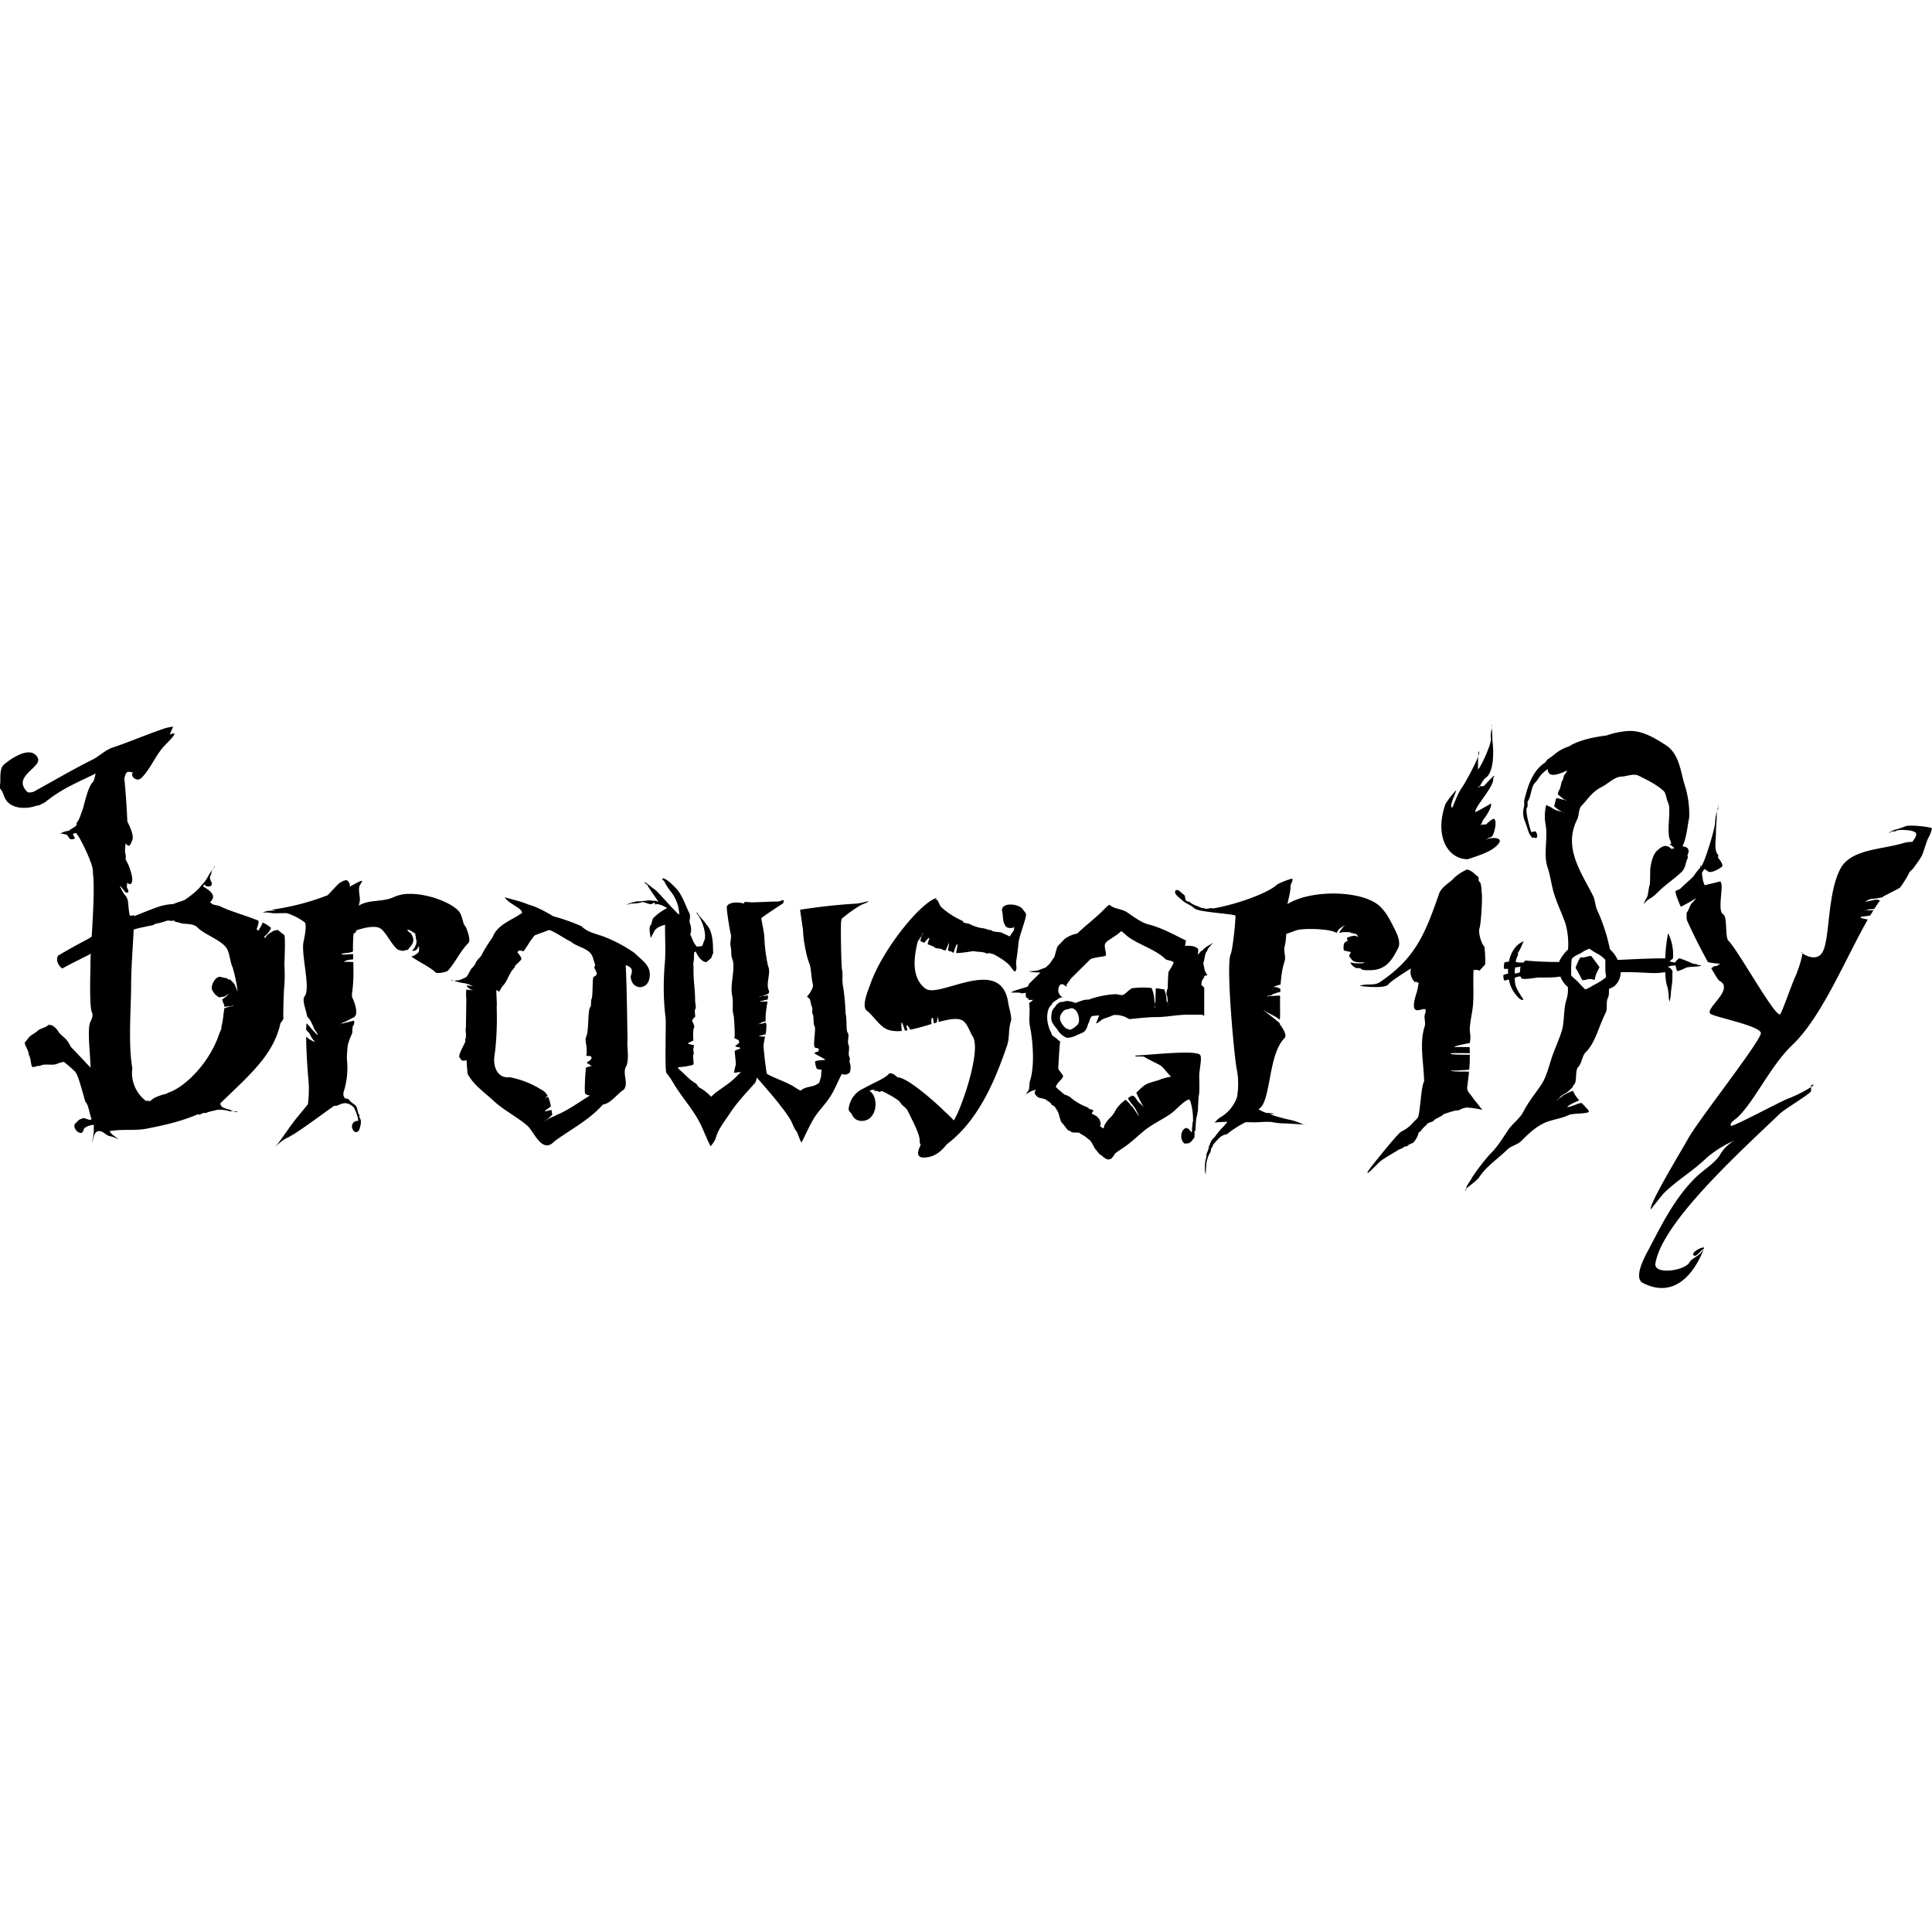 <svg viewBox="0 0 24 24" xmlns="http://www.w3.org/2000/svg">
  <path
    fill-rule="evenodd"
    clip-rule="evenodd"
    d="M5.09 11.104a.463.463 0 00-.198.04c-.123.06-.287.031-.409.092-.118.058-.178.138-.273.202.01-.034.022-.066.033-.1a.41.41 0 01-.038.045c-.014.013-.02.035-.022.061a.639.639 0 000 .087c.002.03.004.061.003.087a.097.097 0 01-.014.044c.207-.098.482-.203.571-.115.074.073.108.162.186.24.012.012.04.017.067.025a.1.1 0 00.041-.008c.007-.004.023 0 .028-.005.017-.016.023-.031.042-.05a.132.132 0 00.028-.074.155.155 0 00-.033-.082c-.006-.006-.041-.031-.041-.037 0-.027.094.04.097.042.006.006-.002.025.005.031.009.01-.002.025.005.037.021.043-.017.112-.038.133-.026.026.032.01.042 0 .01-.009.019-.028.028-.037v-.013c.008 0 .008.07 0 .078a.174.174 0 01-.09.055c.095.07.231.129.301.198.02.02.136-.006.149-.019.088-.087.152-.242.26-.348.034-.033-.027-.192-.037-.202-.041-.041-.033-.143-.093-.202-.107-.106-.379-.207-.6-.205z"
    fill="#000"
  ></path>
  <path
    fill-rule="evenodd"
    clip-rule="evenodd"
    d="M4.29 10.934a.029.029 0 00-.014.008c-.002.002-.011-.003-.014 0-.014.014-.038.02-.056.036-.047.047-.088.094-.136.143a3.05 3.05 0 01-.7.18l.06.009c-.042.004-.108.002-.129.012a.325.325 0 01-.043.013h.052c.033 0 .067.01.098.01l.153-.002a.73.73 0 01.224.115c.032.027-.007.208-.014.24-.035.152.093.584.012.681-.035.043.02.166.033.25.042.032.08.135.09.158.012.022.04.048.04.071 0 .004-.053-.052-.059-.058-.008-.008-.049-.061-.078-.088a.633.633 0 00-.006.08c.017.019.036.036.045.053a.35.35 0 00.059.091c.02.02-.041-.014-.053-.02-.007-.003-.028-.02-.051-.037.001.188.02.45.028.528.016.163-.007.317-.007.314 0-.004-.08.096-.133.16-.08.096-.174.245-.272.368a.571.571 0 01.148-.115c.12-.053.414-.28.589-.4.038.027.12-.096.24.024a.532.532 0 01.056.165c-.085 0-.1.083-.055.128.023.023.046.012.064-.012.019-.053.037-.123.004-.156-.005-.005.005-.027 0-.032-.03-.03-.017-.088-.053-.123-.012-.012-.064-.04-.077-.069l-.004-.002c-.01-.01-.03-.008-.045-.013-.01-.014-.033-.04-.012-.096a.988.988 0 00.037-.372c-.004-.034 0-.107.009-.191a.762.762 0 01.051-.14c.014-.027-.002-.088.02-.109.01-.011.01-.035.008-.058l-.16.04.01-.009c.007-.007.032-.013.045-.02.044-.021.084-.044.11-.056a.025.025 0 01.004-.007c.04-.04.005-.158-.035-.242a.286.286 0 01.002-.062c.018-.122.017-.246.014-.37l-.022-.002c-.004 0-.082-.004-.101-.001l.035-.018a.547.547 0 01.087-.014l-.002-.066c-.061.005-.154.012-.144.002.015-.015.102-.015.125-.026a.221.221 0 01.018-.007 2.18 2.18 0 01.007-.222l.025-.014a.096.096 0 00.01-.045 1.068 1.068 0 00-.011-.086.648.648 0 01-.01-.086c0-.027.004-.05.016-.064a.402.402 0 00.034-.047l.011-.05c.014-.059-.022-.145 0-.202.003-.009.032-.05.03-.058 0-.003-.003-.004-.007-.004-.024.004-.097.046-.146.073.011-.038-.025-.089-.055-.082zm-.052 1.785c-.005.005-.01.008-.01.003l.01-.003z"
    fill="#000"
  ></path>
  <path
    fill-rule="evenodd"
    clip-rule="evenodd"
    d="M2.151 9.027a.543.543 0 00-.104.021c-.225.075-.433.167-.65.239-.082.027-.178.115-.241.146-.262.13-.496.27-.74.403-.034.009-.065.013-.077.001-.198-.195.19-.305.13-.422-.093-.182-.387.05-.428.091-.039.039-.037.126-.037.202 0 .015-.01.083 0 .092.043.043.041.114.093.165.09.09.256.083.37.039l.003.005a.774.774 0 00.091-.044c.211-.171.401-.244.65-.367.066-.032.343-.206.41-.238.087-.044.22-.067.352-.092a.183.183 0 01.094-.047c.028-.065.055-.13.084-.194zm.354 1.975c-.128.134-.266.224-.365.248l.008.004c-.087.02-.168.043-.213.087-.008.009-.043-.005-.055 0-.228.113-.547.082-.705.239-.098.096.642-.092.65-.092a.818.818 0 00.259-.055c.027-.014.099 0 .13 0 .208 0 .325.07.52.165.06.03.077.094.112.128.068.068.15.132.204.239.016.032-.008.158.019.184.168.166-.15.954-.26 1.064-.13.128-.276.254-.39.366-.05.05-.132.058-.186.11-.027.027-.105.016-.149.038-.148.073-.293.07-.446.147a.672.672 0 01-.22.031l-.198-.042c-.06.037.047-.031-.022.01-.02.012-.045.041-.074.041-.013 0-.089-.032-.098-.023-.01.009-.036.012-.047.023l-.042.04c-.038.039.015.12.07.12.026 0 .03-.048.042-.06a.196.196 0 01.12-.04c.002 0-.004.006-.004.008v.046a.457.457 0 01-.01.101c-.006.012-.002.03-.008.041-.003.005-.01.014-.005.014.017 0 .014-.133.088-.133.048 0 .072.036.111.055.02.01.046.01.066.019.012.006.025.008.037.014l.023.014c0-.015-.08-.05-.105-.101.149-.03.312-.002.463-.032.248-.049.478-.101.711-.214a.034.034 0 00.008.02c.006.006.054-.019.06-.022a.42.42 0 01.247 0s.025 0 .048.002a.187.187 0 01-.034-.016c-.007-.006-.087-.02-.112-.046a.071.071 0 01-.016-.038c.455-.446.886-.765.74-1.484-.039-.194-.075-.404-.186-.569-.184-.272-.552-.217-.678-.322-.025-.005-.051-.01-.061-.023h-.004l.002-.002a.022.022 0 01-.002-.01c0-.086.248-.137-.043-.294zm.394 2.803c.02.008.043.014.05.008.004-.005-.023-.007-.05-.008z"
    fill="#000"
  ></path>
  <path
    fill-rule="evenodd"
    clip-rule="evenodd"
    d="M2.156 9.112c-.03-.002-.105.043-.134.043-.102 0-.741.317-.8.376-.033.032-.046.161-.066.181-.058.057-.09.204-.128.341-.025.062-.042.132-.07.159-.009.01-.004.037-.012.045-.025.024-.068.041-.086.059-.006.006-.056.011-.072.02a.448.448 0 01-.042.017.223.223 0 01.049.008c.01.005.03.004.039.013.012.012.03.052.046.052.125 0-.043-.07.066-.077.042.043.172.304.203.433v.004c.003.014.004.03.006.045 0 .03.003.056.006.08.015.322-.037.858-.037 1.047 0 .126-.018.55.02.623.016.033-.007.086-.02.11-.065.13.056.7-.03.818.016.023.029.05.049.07.008.008.076.258.113.393.16-.002.323 0 .412-.043.094-.047.205-.075.289-.117.018-.009.098-.047.142-.062-.06-.008-.198-.055-.208-.055a.28.28 0 01-.09-.018l.01-.003a.434.434 0 01-.167-.405c-.054-.3-.015-.766-.015-1.03 0-.281.033-.575.037-.872-.023.007-.045.012-.05.006-.014-.013-.02-.125-.029-.194-.01-.021-.016-.038-.018-.04a.355.355 0 01-.059-.09c-.001-.004-.025-.04-.02-.04.013 0 .056.062.066.072a.02.02 0 00.008.005h.001a.083.083 0 00.024.002c.018-.018-.013-.06-.013-.065 0-.015.002-.035.004-.057.02.015.037.023.048.011.05-.048-.04-.266-.065-.292-.004-.004 0-.032 0-.039a.26.26 0 00-.01-.062c0-.039.003-.076.008-.107.01.011.021.023.028.027.03.015.044-.048.053-.065.023-.047-.013-.142-.06-.233a9.81 9.81 0 00-.037-.533v-.001c.006-.029.013-.059.03-.076.02-.019.053 0 .08 0-.047.029.035.133.105.065.11-.11.183-.298.289-.403.01-.01.13-.131.118-.142a.016.016 0 00-.01-.004zM2.1 13.75c.016.003.028.002.028-.003s-.011-.002-.028.003zM.746 10.353c-.002 0-.004 0-.004.002l.004-.002z"
    fill="#000"
  ></path>
  <path
    fill-rule="evenodd"
    clip-rule="evenodd"
    d="M.614 12.728c-.01.002-.036.024-.043.027-.034.016-.08.027-.105.051-.028.029-.066.04-.098.072-.022.021-.037.05-.06.071-.008.008.027.078.033.091.014.026.013.058.027.084.012.025.018.116.033.13.013.014.006 0 .013-.006.003-.003.012.014.02.006.016-.016.053-.007.078-.02.045-.022.149.005.197-.019a.316.316 0 01.087-.024l.006.005v.002l.013.01a1.363 1.363 0 01.118.105c.046.045.119.365.13.377.047.046.05.196.093.238.024.024.035.053.055.074.026.025.071.033.093.055.028.027.174-.144.196-.166.009-.009.022-.041.027-.045.015-.008.039-.004.046-.019.002-.003-.001-.006-.007-.007l-.234-.24c-.044 0-.088-.198-.13-.24-.125-.123-.214-.226-.32-.333-.02-.034-.035-.071-.068-.103-.03-.03-.076-.06-.098-.104-.005-.01-.063-.07-.082-.066l-.004.001-.003.004a.14.14 0 00-.01-.01l-.003-.001z"
    fill="#000"
  ></path>
  <path
    fill-rule="evenodd"
    clip-rule="evenodd"
    d="M2.676 10.75c-.005.006-.019.022-.02.026l-.011.018.015-.018c.005-.005.012-.019.016-.027zm-.031.044c-.048.057-.075.136-.124.184-.038.037-.068.088-.046.11l.032-.022c-.009-.017.005-.035.014-.051.005-.01.018-.039.018-.028 0 .018.06.038.084.014.032-.032-.033-.073-.01-.12a.12.12 0 00.014-.045c0-.013.009-.028.018-.042zm-.296.378a.904.904 0 00-.194.058.73.73 0 00-.174.03c-.225.079-.433.176-.65.25-.082.03-.178.123-.241.156a8.4 8.4 0 00-.37.206.109.109 0 00.002.098c.016.03.033.05.052.061.115-.065.234-.12.372-.192.065-.034.343-.217.409-.251.087-.046.221-.07.352-.097.04-.04.097-.056.162-.056a.47.47 0 01.063.005c.016-.004.03-.005.035 0l.009.01c.03.006.059.013.089.023.067.006.146.003.19.05.077.079.25.137.342.232.058.06.055.182.092.26a1.75 1.75 0 01.063.303c-.012-.025-.034-.089-.046-.102l-.042-.043c-.008-.007-.022-.005-.032-.007a.01.01 0 00-.002-.005c-.015-.016-.033-.008-.05-.017-.006-.004-.016 0-.022-.003-.067-.035-.128.073-.128.133 0 .034.056.106.1.117.01-.01.047-.007.06-.013.017-.009.04-.028.052-.028.002 0-.025.02-.042.037l-.04.03c.002.01.005.02.01.026.003.002-.001.012 0 .014.012.012.016.03.017.049.023 0 .049-.005.064-.005.024 0 .05-.015.05-.01 0 .007-.06.016-.07.02l-.045.014-.006.055h-.002c-.004.06-.014.12-.028.177v.021l-.026.063c-.13.39-.461.69-.65.737l.008.005c-.086.021-.168.046-.212.092-.009.009-.044-.006-.055 0-.229.119-.548.086-.706.251-.098.102.642-.096.65-.096a.783.783 0 00.26-.059c.027-.014.098 0 .13 0a.73.73 0 01.331.078.136.136 0 01.055-.024c.018 0 .17-.044.233-.053-.02-.007-.043-.021-.046-.039-.079-.018-.145-.038-.183-.078l-.002-.002a.083.083 0 01-.016-.013c-.002-.002-.039.002-.039 0 0-.01.193-.16.223-.191.048-.05.096-.06.145-.11.082-.085.207-.202.289-.287.002.003.172-.137.183-.15a.742.742 0 01.1-.083l.001-.001a.407.407 0 01.07-.12.166.166 0 00.028-.047l-.002-.022c0-.113.004-.22.008-.326a1.94 1.94 0 00.006-.314c.002-.064.013-.357 0-.371-.02-.02-.046-.034-.066-.055-.007-.007-.018-.01-.031-.01-.023.006-.045.011-.048.015-.017.016-.045.025-.066.045-.015.015-.03.044-.052.065-.02.02-.033.04-.053.058 0 0-.02.033-.02.026 0-.002.018-.023.02-.026.015-.014.013-.051.027-.065.04-.04.1-.08.123-.144a.363.363 0 00-.108-.068c0 .007 0 .014-.002.018a.898.898 0 01-.079.13.087.087 0 00-.012.029l-.001.01c0 .002-.003.005-.006.008-.002.007-.004.01-.007.01-.005 0 .002-.004.007-.01a.229.229 0 00.007-.018c0-.018.004-.048.019-.062.004-.004-.003-.02 0-.026.009-.018.033-.089.026-.104l-.003-.008c-.153-.063-.367-.123-.463-.173-.041-.022-.093-.015-.119-.042-.051-.053-.213.032-.277-.05zM6.27 11.147c.048.08.222.137.215.194-.126.091-.304.14-.365.301a1.838 1.838 0 00-.143.232.632.632 0 01-.044.049c-.012.012-.025.04-.032.055a.237.237 0 01-.037.046c-.023.023-.046.087-.07.11l-.003.005-.071.032c-.023.011-.048.003-.07.014h-.008c.01.004.102.027.11.027a.237.237 0 01.097.029l.029.013a2.234 2.234 0 01-.076-.014l-.003.014c.015.015.037.028.05.04.002.002.02.002.02.005 0 .006-.013 0-.02 0a.725.725 0 01-.056-.006.517.517 0 000 .115l-.005.353c-.006.023-.003.05 0 .077v.05a.081.081 0 01-.008.021c-.004.01.004.024 0 .032l-.051.105c-.006.013-.036.076-.019.093.008.007.017.025.024.032.005.005.024.005.032.005.01 0 .02-.003.03-.006.003.056.007.113.013.17.073.139.213.232.325.337.133.123.299.2.431.32.083.097.18.334.322.181.203-.149.432-.264.603-.457.098-.013.174-.13.262-.188.061-.086-.03-.205.031-.295.035-.102.003-.218.012-.324-.005-.309-.008-.617-.022-.925.085.03.088.06.062.14.005.174.222.181.235.004.02-.144-.107-.21-.188-.295a1.783 1.783 0 00-.356-.193c-.102-.043-.221-.056-.304-.14a2.494 2.494 0 00-.349-.123c-.102-.06-.2-.115-.314-.147-.093-.04-.192-.06-.288-.088zm.558.406c.09.037.175.101.264.145.09.077.25.079.278.216a.9.9 0 01.025.08l-.008.008c-.017.017.026.065.026.091 0 .027-.026.032-.04.045-.017.018-.005.232-.025.273-.01.018-.001.085-.014.097-.036.037-.016.3-.052.37-.019.037.006.112.006.15v.064c0 .007-.007.018-.006.02.011.01.048.001.059.012.034.034-.057.073-.053.078.002.002.06.036.06.04 0 .002-.061.014-.066.019-.01.01-.025.312-.013.324a.088.088 0 00.061.023c-.135.081-.265.18-.41.24l-.003.001c-.028.018-.068.03-.092.042-.014.006-.053.037-.061.037-.002 0 .022-.013.033-.024.006-.006.04-.031.064-.057a1.068 1.068 0 01-.01-.058c-.035.003-.082.023-.082.015s.048-.04.074-.058a.468.468 0 00-.035-.122c-.013.006-.027.012-.04.023a.355.355 0 01.029-.031l.005-.005a.174.174 0 00-.078-.075 1.133 1.133 0 00-.39-.154c-.163.019-.217-.147-.188-.29.024-.191.03-.384.024-.577.006-.07-.006-.145-.004-.215.005.003.018.005.023.009l.009.014s.041-.07.046-.074c.064-.064.078-.16.14-.22.011-.011.012-.03.023-.041.018-.018.07-.06.07-.078 0-.016-.03-.057-.049-.079l.014-.023h.002c.021 0 .038 0 .056.01.007.003.076-.11.092-.134l.047-.063c.055-.023.113-.04.165-.063l.024-.005zm-1.214.623c-.004 0-.008.001-.01.004-.005.004.026.001.036.005-.008-.003-.018-.008-.026-.008zm1.154 1.472c-.002.003-.01.018-.013.018l.013-.018z"
    fill="#000"
  ></path>
  <path
    fill-rule="evenodd"
    clip-rule="evenodd"
    d="M8.236 10.908a.08.08 0 01-.011.013l.009.01c.006.007.026.02.026.033 0 .008.061.1.072.11a.487.487 0 01.106.288l-.03-.023c0-.002-.002-.004-.003-.005-.084-.083-.171-.188-.256-.272-.015-.015-.04-.027-.06-.046a.854.854 0 00-.078-.058c-.016.015.04.03.04.052 0 .01.127.185.124.188-.008.008-.019-.006-.02-.007l-.029-.001c-.003-.001-.007-.002-.009 0h-.015c-.009-.002-.017-.005-.026-.005-.027 0-.054.004-.083.008h-.025l.01.002a.407.407 0 01-.046.003h-.01.003l.009-.003-.035.003-.006.005a.195.195 0 00-.057.014.099.099 0 00-.022.007l-.04.02c0-.002.033-.01.07-.02a.44.44 0 00.12-.013c.039-.02.103.04.145.013a.044.044 0 00.01-.01l.02.006a.027.027 0 00-.004.01c0 .011.022 0 .033 0 .008 0 .025.01.032.008a.416.416 0 01.088.043l-.006.003-.003-.001v.002a.668.668 0 00-.16.116c-.021.021-.019.074-.036.091-.031.03 0 .141 0 .161l.047-.088c.017-.034.072-.063.132-.077-.003.157.01.318-.003.472-.02.226-.019.467.01.69.006.054-.013.655.01.68a.834.834 0 01.082.118c.114.195.27.351.363.563l.074.17c.003.006.026.049.029.06.007-.011.05-.058.064-.103.035-.122.11-.206.176-.308.091-.14.224-.277.307-.372.018-.02.022-.046.028-.072.094.11.192.219.284.336.01.017.025.035.04.053l.002.001c.028.038.056.078.082.118.032.049.05.12.084.159.014.016.05.138.064.138.002 0 .109-.232.159-.309.065-.1.153-.182.213-.286.052-.088.09-.189.128-.255.03.014.068.01.094-.015.017-.018.018-.095.006-.117-.011-.024.006-.054-.006-.078-.023-.045.01-.11-.013-.156-.015-.028.013-.123-.007-.143-.025-.024-.009-.176-.028-.24l-.002-.057-.001-.007a2.491 2.491 0 00-.031-.292c-.011-.063.003-.129-.01-.19-.01-.042-.02-.571-.01-.606a.508.508 0 00.007-.028c.084-.072.192-.146.254-.177.014-.006.074-.027.074-.036 0-.011-.094.027-.167.027a7.355 7.355 0 00-.678.075c-.003.004.037.244.037.276 0 .087.042.31.074.383.028.063.025.19.047.266.002.008 0 .023-.002.038a.333.333 0 01-.07.114c-.002.003.025.025.027.026.018.019.018.076.033.104.013.026-.005.08.013.097.01.01.003.127.02.143.02.02-.02.222 0 .26.007.015.041.004.052.026.007.013-.015.024-.007.032h-.02c-.001.002-.032.013-.026.02.013.012.132.07.132.077 0 .01-.113.003-.125.026a.284.284 0 00.02.085c.01.01.035.01.064.016-.009.017-.006.077-.012.094a.986.986 0 00-.02.066.242.242 0 01-.07.038c-.052.015-.125.022-.158.06-.005.005-.09-.051-.105-.06-.102-.057-.216-.092-.314-.146l-.005-.004a4.508 4.508 0 01-.041-.35 2.23 2.23 0 01.02-.113.366.366 0 01-.023.002l-.053-.005c-.002.002-.003.002-.003 0h.003l.006-.004c.015-.007.035-.006.05-.014.007-.003.017-.002.025-.002l.004-.021c.007-.031.007-.065.008-.098a.151.151 0 01-.007-.03.455.455 0 00-.052.014c-.006.002-.015 0-.023-.001-.006.005-.014.01-.014.005 0-.006.006-.006.014-.005l.004-.004a.17.17 0 01.068-.025.85.85 0 01.015-.19h-.008l.009-.008.007-.05c-.028.004-.063.003-.086.003l-.005-.002a.031.031 0 01.005-.003c.012-.006.03-.003.042-.01a.25.25 0 01.047-.01.547.547 0 00.004-.052l-.073.011c-.02.008-.041.013-.039.01a.13.13 0 01.039-.01l.008-.003c.02-.01.051-.018.07-.03.006-.012.012-.024.005-.04-.043-.082.032-.22-.01-.302a2.038 2.038 0 01-.046-.358c0-.054-.042-.234-.037-.238.016-.016.186-.13.269-.183.007-.016.012-.031.009-.035-.003-.003-.007-.004-.013-.004-.017.002-.042.016-.052.016-.112 0-.228.01-.344.01-.013 0-.075-.01-.083 0l.001.015c-.128-.03-.2-.001-.215.035-.01.022.037.306.047.34.014.048-.014.112 0 .16.011.04.002.111.018.148.048.11-.03.322 0 .46.02.09-.006.167.019.251l.002.01c.006.068.011.167.011.198v.052c0 .007-.011.008-.007.013.015.014.039.02.056.031l.008.029c-.015.02-.054.04-.05.044.012.012.037.013.057.017l.002.016c-.025.008-.066.02-.066.031 0 .02.018.165.013.17a.489.489 0 00-.02.09c0 .017.035 0 .053 0 .006 0 .02 0 .032.002a.24.24 0 00-.038.032c-.079.09-.184.15-.282.225-.01.008-.05.048-.053.045a.542.542 0 00-.144-.113c-.019-.01-.028-.041-.046-.052-.078-.044-.141-.122-.213-.18a.138.138 0 01-.009-.017l.02-.005a.837.837 0 00.168-.028c.021-.02-.009-.099.007-.13.01-.02-.01-.057 0-.077.003-.007.008-.04 0-.04a.245.245 0 01-.072-.019c-.003-.003.08-.039.072-.039-.005 0-.009-.14.006-.155.013-.013-.015-.074-.02-.078-.016-.016.03-.055.034-.059.006-.006-.014-.083.006-.103.008-.008-.006-.079-.006-.098 0-.125-.02-.25-.02-.363v-.068c-.008-.025.006-.07.006-.088 0-.024-.003-.074.007-.084.003-.003.01-.005.016-.005a.33.33 0 00.056.09c.005.004.059.058.086.032.015-.016.032-.026.046-.04.01-.01.015-.047.026-.057.004-.004 0-.033 0-.04 0-.109-.012-.251-.079-.317l-.002-.002-.001-.002c-.033-.053-.085-.098-.113-.143a.078.078 0 00-.008-.011c-.001.006-.003.012 0 .015.054.054.135.257.091.344-.027.053-.002.065-.066.065-.007 0-.016.009-.026 0-.039-.039-.056-.098-.081-.154l.002-.002c.015-.014.011-.095 0-.117-.023-.046.012-.094-.013-.142-.05-.099-.088-.23-.17-.312-.038-.037-.082-.086-.132-.11a.71.71 0 00-.024-.01zm-.302.287l.032-.001a.17.17 0 00-.014-.001.071.071 0 00-.018.002zM9.44 12.44h.002c-.002.002-.003.004-.003.002v-.002zm-.614 1.803v-.001zM11.635 11.154c-.205.06-.68.653-.824 1.074-.017.05-.117.271-.043.327.063.047.131.15.205.205.06.045.14.055.23.047-.005-.047-.011-.104 0-.104.006 0 .022.053.039.1l.032-.005c-.01-.026-.017-.052-.006-.063.003-.003.022.026.04.056.088-.018.177-.044.263-.07-.002-.038-.005-.077.012-.077.01 0 .014.048.018.069l.036-.011c.004-.019.011-.077.012-.077.004 0-.002.009 0 .013.007.014.01.036.012.057.132-.036.245-.056.305-.012.055.041.09.152.115.188.12.173-.153.943-.237 1.053-.025.033-.169.276-.203.329.024-.01.075-.007.099-.024.11-.074.23-.198.31-.303.211-.275.344-.599.46-.938.033-.093.015-.204.047-.298.018-.052-.024-.173-.032-.229-.085-.608-.857-.051-1.028-.18-.242-.18-.101-.59-.025-.813.04-.115.065-.152.163-.314zm.006 3.099c-.01.004-.015.01-.014.021l.014-.021z"
    fill="#000"
  ></path>
  <path
    fill-rule="evenodd"
    clip-rule="evenodd"
    d="M11.073 13.376c-.002 0-.004 0-.006.002-.075.036-.136.13-.21.165-.03.014.08.006.104.014.035.012.205.103.224.14.016.035.07.062.088.096l.07.142c.02.04.071.15.08.211.003.024.001.052.009.067a.013.013 0 00.006.007c-.034.069-.078.178.074.157.182-.024.258-.182.344-.294.011-.015-.012-.028-.014-.03a.058.058 0 01-.012-.013c.034-.013.077-.033.065-.057-.034-.068-.133-.148-.191-.206-.06-.06-.475-.438-.575-.39-.013.007-.04-.011-.056-.011z"
    fill="#000"
  ></path>
  <path
    fill-rule="evenodd"
    clip-rule="evenodd"
    d="M11.055 13.333c-.005 0-.01.002-.012.005-.043.056-.199.117-.302.176l-.004.003a.31.31 0 00-.195.26c-.002.027.033.05.037.06.023.055.063.084.114.087.2.014.237-.288.107-.375.038-.013.076-.02.095-.005.002.002.03.032.043.015.028-.036.266-.083.279-.1.008-.01-.104-.111-.12-.117-.004-.001-.026-.01-.042-.01zM11.632 11.175c-.05-.005-.197.21-.224.254l-.018.132c-.045.024-.084.012-.125.013-.005 0 .066.052.074.06a.308.308 0 00.076.049.104.104 0 01.03-.05c.007-.007.009-.04.02-.04.004 0-.033.059-.03.099l.047.02c.02-.02.04-.06.062-.06.008 0-.018.045-.02.078.027.01.053.02.076.031l.002.001a.019.019 0 00.003.004c.025.025.082.01.104.031.007.008.026.007.043.007a.1.1 0 01.008-.029c.01-.019.02-.04.02-.058l.002-.005c0-.005 0-.008.005-.008l-.005.008c.001.01.009.029.005.037a.16.16 0 00-.01.058.024.024 0 01.01.005c.007.008.027.003.035.011.006.006.014.01.025.012.013-.044.031-.105.045-.105.009 0-.007.056-.015.108.055.003.138-.012.215-.023.053.012.114.005.159.027.014.007.037-.006.05 0a.154.154 0 00.038.01c.076.04.144.082.202.139.004.004.057.081.066.077.037-.018.01-.106.01-.139 0-.029.005-.062-.014-.08a.129.129 0 00-.033-.023.104.104 0 01.006-.034 1.32 1.32 0 00.037-.117c-.006-.006-.02-.005-.025-.01-.033-.033-.09-.052-.14-.077-.035-.017-.106-.005-.13-.03-.005-.005-.022-.006-.041-.007a.227.227 0 00-.067-.02.465.465 0 01-.15-.045c-.014-.014-.083-.02-.088-.025-.005-.005-.008-.013-.012-.02a1.003 1.003 0 01-.266-.171c-.023-.021-.032-.071-.053-.09a.015.015 0 00-.009-.005z"
    fill="#000"
  ></path>
  <path
    fill-rule="evenodd"
    clip-rule="evenodd"
    d="M12.393 11.707c-.001.015-.019.044-.003.045.015.001-.001-.06.003-.045.013.048.004.072.011.101.005.019.039.03.044.049.003.01.038.015.044.025.02.031.096.076.104.108.002.007.01.025.013.019.012-.02.04-.248.043-.295.005-.079.104-.32.093-.36-.005-.018-.024-.035-.038-.057-.051-.078-.289-.093-.257.029.013.048 0 .117.04.176.031.048.13.017.115.008-.01-.005-.01.021-.007.031.003.012-.035.06-.042.071-.027.047-.044.105-.053.11-.012.008-.033.03-.021.036l-.09-.051zM13.782 11.24c-.014 0-.07.06-.091.081-.1.098-.21.18-.31.276a.39.39 0 00-.153.065c-.027.026-.055.058-.084.087-.02.02-.04.135-.051.147-.018.018-.038.06-.06.082l-.042.04c-.003 0-.006.003-.01.004-.04.013-.087.039-.128.039l-.075.006c0 .003.031.004.036.006.014.008.07.003.11.01l-.137.134a.135.135 0 00-.017.036.171.171 0 01-.041.015s-.112.034-.115.036a.011.011 0 01-.007 0c-.015.006-.026.013-.04.02-.003.001-.012-.002-.012.002 0 .005.058.004.065.004.023 0 .05 0 .07.01a.5.5 0 00.055-.008.113.113 0 000 .05c.01.018.022.024.037.023a.092.092 0 00-.007.011v.005c.005.002.027 0 .032 0h.027c.002 0 .006-.003.006 0 0 .002-.008.001-.01.003-.012.013-.03.024-.047.038.018.092-.007.194.011.285.038.189.062.498 0 .682-.008.024-.004.106-.021.123 0 0-.03.032-.021.04.018-.02.096-.059.12-.05-.015.01-.024.024-.015.04 0 .002-.002.008 0 .01.014.014.022.03.046.042.013.006.08.017.088.025.016.017.04.023.06.043l.012.02c.012.01.038.018.046.035.008.014.023.034.033.055.015.029.028.115.05.136.027.027.05.066.072.088.011.011.035.015.046.026.008.008.056.007.094.008.018.016.052.031.07.044.02.012.035.03.056.043.024.016.054.078.067.103.003.006.061.078.062.078.015.008.03.019.042.03.01.01.056.044.076.034.008-.004.024-.004.028-.009a.346.346 0 00.047-.063c.027-.024.074-.053.106-.075.103-.068.192-.163.289-.235.088-.064.187-.112.278-.172.078-.051.156-.149.227-.184l.017-.007a.138.138 0 01.016.017.75.75 0 01.035.226c0 .011.003.032-.003.038-.007.006.002.027-.004.033-.005.005.002.021-.003.026-.004.004 0 .062-.007.068-.008.008-.045-.089-.098-.036-.04.04-.043.126 0 .169.014.014.026.006.043.006.046 0 .068-.051.088-.071.006-.006-.002-.026.003-.032.007-.007-.006-.033 0-.04.012-.01.014-.051.014-.07 0-.025.006-.11.016-.13a.044.044 0 00.003-.023c.002 0 .01-.048.01-.055 0-.052.006-.108.007-.163.017-.033.008-.23.008-.252 0-.076.04-.236.01-.265-.066-.064-.657.006-.808.01l.012.011h.074c.005 0 .015.001.028.004h.001c.044.033.193.095.218.12.04.039.07.082.105.116a.03.03 0 01.007.01c0 .001 0 .002-.002.002a.71.71 0 00-.117.029c-.047.023-.124.034-.185.064-.04.02-.085.068-.124.103.028.073.09.182.093.182 0 0-.033-.034-.066-.065-.017-.018-.039-.062-.059-.072a.154.154 0 00-.022-.007.516.516 0 00-.051.033.376.376 0 01.008.013c.024.047.066.08.092.13.047.093.06.116-.013.007-.014-.02-.02-.034-.04-.052-.016-.016-.029-.036-.046-.052l-.028-.028a.458.458 0 00-.12.12.394.394 0 01-.061.092.393.393 0 00-.083.105.062.062 0 00-.006.029l-.011.01-.035-.025c-.001-.003-.002-.007 0-.011.012-.023-.004-.072-.018-.085-.002-.003-.01-.008-.011-.012-.014-.026-.06-.035-.077-.053-.003-.002.014-.021.016-.025a.07.07 0 01.007-.012.24.24 0 01-.03-.013c-.004-.002-.01-.001-.014-.002-.013-.005-.019-.016-.03-.021-.018-.01-.038-.016-.056-.025a.667.667 0 01-.163-.106c-.006-.006-.022-.008-.027-.014a.138.138 0 00-.04-.015 1.347 1.347 0 01-.11-.096l.006-.015c.022-.044.064-.072.084-.11.009-.018-.04-.066-.056-.096-.006-.012 0-.042 0-.055 0-.03.014-.248.021-.29-.013-.002-.032-.023-.04-.031-.016-.016-.038-.023-.056-.042-.01-.01-.014-.033-.023-.05-.06-.118-.056-.274.01-.33l.006-.01c.016-.033.06-.047.082-.069.004-.004.018-.005.023-.01.009-.008.047-.003.046-.003-.035 0-.072-.048-.072-.084 0-.037.01-.058.032-.081.018.001.035.003.04.009.002.001.024.023.028.019.006-.006.003-.026.01-.033.017-.017.037-.055.055-.073l.232-.23c.025-.023.18-.035.191-.045.021-.021-.034-.127.004-.165.042-.042.128-.081.186-.138l.004-.003a.346.346 0 01.051.04c.111.11.37.18.495.304.022.022.078.017.103.042.011.01-.05.099-.062.122a2.382 2.382 0 00-.008.21H14.5c-.007.03-.014.063-.008.074.014.029.013.064.013.097-.007-.01-.014-.021-.014-.032a.382.382 0 00-.03-.136.13.13 0 01-.04-.003.39.39 0 00-.062-.008c-.005.014-.002.132-.01.201.002.014.003.027-.002.037 0 0-.014.021-.006.006a.15.15 0 00.009-.043c-.003-.02-.01-.041-.01-.054a.424.424 0 00-.035-.151 1.077 1.077 0 00-.242.003c-.044.022-.071.063-.112.083-.017.008-.073-.009-.096-.009a1.18 1.18 0 00-.336.069c-.056-.008-.118.03-.162.04a.283.283 0 00-.101-.024.108.108 0 00-.045.01c-.026 0-.049.004-.059.014-.007.007-.024.018-.03.023a.039.039 0 00-.006.012l.002.003a.157.157 0 00-.048.064.283.283 0 00-.01.091c0 .057.046.096.075.138a.257.257 0 00.102.096c.03.015.097-.006.12-.018.029-.014.061-.026.093-.041.042-.021.055-.066.067-.107.015-.022.024-.07.027-.072l.02-.026c.042-.005.077-.008.09-.008-.015.046-.04.095-.037.098.006.006.06-.036.065-.04.02-.02.093-.035.13-.055a.059.059 0 00.016-.005c.012-.006.03-.003.043-.003h.023l.072.018.064.033c.12-.012.237-.025.33-.025.134 0 .257-.03.393-.03h.175c.011 0 .031.02.031.01v-.348l-.024-.022c-.014-.006-.01-.003-.01-.022 0-.037.015-.06.034-.08v-.015a.048.048 0 01.009-.006c.008-.004.024-.005.03-.01.002-.002-.017-.02-.017-.026 0-.007-.01-.019-.013-.022a1.899 1.899 0 01-.02-.104c.015-.03.02-.118.04-.136.01-.012.015-.038.026-.049.015-.015.027-.034.042-.049.002 0 .013-.008.013-.01 0-.005-.05.027-.056.03a.245.245 0 00-.075.06.095.095 0 00-.025.016c-.001 0-.03.038-.032.037-.003-.003.01-.063 0-.073-.04-.04-.096-.037-.159-.037-.004 0 .007-.03.01-.067l-.031-.014c-.142-.07-.28-.146-.433-.184-.093-.023-.191-.101-.269-.152-.066-.044-.164-.041-.216-.092h-.001zm-.197 2.554h.002c0-.002 0-.001-.002 0zm.92-1.335a.16.16 0 01.006.01v.006c.004.007.006.014 0 .014v-.014a.072.072 0 01-.005-.016zm-1.197.066c.084-.003.122.161.077.205-.014.014-.079.072-.102.06-.015-.007-.037-.01-.05-.023-.037-.036-.087-.1-.056-.16.03-.06.063-.071.092-.069a.084.084 0 01.039-.013z"
    fill="#000"
  ></path>
  <path
    fill-rule="evenodd"
    clip-rule="evenodd"
    d="M16.05 10.914a.984.984 0 00-.185.073c-.114.113-.533.255-.796.298h-.003c-.015-.015-.073.014-.102 0-.014-.007-.029-.002-.042-.008-.045-.023-.105-.035-.14-.07-.01-.01-.033-.005-.046-.018-.019-.019-.008-.053-.023-.068-.018-.018-.04-.032-.06-.051-.01-.01-.042-.024-.052-.004-.02.04.045.08.07.105.027.026.064.05.103.069.022.01.047.03.06.041a.027.027 0 00.012.007c.039.041.48.066.498.085.008.007 0 .062 0 .073 0 .05-.035.364-.055.404-.064.126.044 1.284.074 1.43.022.109.024.23.004.348a.469.469 0 01-.2.248c-.038.02-.067.058-.079.07.025-.006.126-.01.139-.01h.02a.476.476 0 01-.051.06.951.951 0 00-.106.128l-.029.028c-.015.015-.016.035-.028.046-.002.002.001.01 0 .013a1.29 1.29 0 00-.023.042.135.135 0 00.013-.015c-.01.027-.016.056-.03.084-.01.018-.004.045-.01.064-.017.049-.015.102-.015.157 0 .009.005.034.01.04l.003.002c-.007-.016.006-.12.006-.139a.37.37 0 01.046-.129c.013-.013.004-.044.02-.06.012-.012.012-.034.027-.05.044-.043.078-.106.16-.117a1.31 1.31 0 01.235-.15l.113.002c.072 0 .16-.014.23 0a.711.711 0 00.131.013c.014 0 .194.01.255.016a.355.355 0 01-.032-.01.658.658 0 00-.157-.052 2.06 2.06 0 01-.244-.069.167.167 0 00.057-.005.395.395 0 00-.095-.009.796.796 0 01-.066-.027l-.032-.018a.373.373 0 00.025-.023c.127-.126.1-.667.297-.862.042-.041-.048-.159-.055-.166-.003-.003-.005-.01-.005-.02-.052-.048-.204-.159-.204-.163 0-.003.027.02.053.032.051.026.112.053.144.085h.008l.004-.044c0-.074-.002-.162 0-.252-.036 0-.074.004-.097.004-.033 0-.066.007-.066.006 0-.01.04-.01.046-.013a.462.462 0 01.12-.043v-.04h-.002c-.023-.012-.037-.02-.065-.02-.038 0 .02-.019.07-.032.007-.104.022-.206.05-.289.018-.055-.015-.127 0-.183.043-.173 0-.356.036-.532.014-.07.038-.15.038-.22 0-.031.04-.07.018-.092zm.154 3.057c.011.003.021.005.021.003l-.021-.003zm-1.117-.024l-.005.001c0 .002.002 0 .005-.001zm-.105.64c.002 0 0 0 0 0z"
    fill="#000"
  ></path>
  <path
    fill-rule="evenodd"
    clip-rule="evenodd"
    d="M16.533 11.1c-.276.005-.554.084-.659.24v.016l.083.017c-.027-.005-.061.002-.084-.011-.004.11-.02.256-.008.267.02.02.041-.018.056-.018.049 0 .134-.038.185-.055.085-.028.428-.02.497.034a.158.158 0 01.06-.07c.01-.005.028-.019.041-.022.005-.004.008-.006.01-.006.003 0 0 .004-.004.004l-.006.002c-.024.02-.071.083-.064.09.003.003.04-.01.051-.01l.012.002c.01-.002.018-.004.021-.001v.002l.018-.002c.02 0 .035.002.046.013h.01c.006 0 .015.004.025.007.01 0 .02.002.026.008l.014.008-.003.006c.002.002.011.018.008.018-.006 0-.018-.008-.02-.01-.017-.017-.105.014-.11.019a.09.09 0 00-.007.008c.004.008.004.021.011.028l.003.003a.082.082 0 00-.049.035c-.006.012-.01.077 0 .086 0 0 .074.017.085.018-.002.006-.003.012-.006.015-.003.002-.02.036-.014.041.015.015.023.032.042.05.026.026.098.024.143.022v.001c0 .02-.117.01-.12.01-.006 0-.055-.012-.051-.005.015.03.04.048.07.066.026 0 .05-.002.06.007.023.023.063.019.111.019.199 0 .274-.12.353-.276.035-.07-.015-.176-.037-.22-.059-.116-.099-.207-.186-.293-.114-.112-.362-.168-.613-.163zm-.66.262v-.006l-.008-.002.008.008zm-.008-.008l.01-.014c.001-.07-.005-.12-.03-.096-.013.014.02.018.02.037 0 .025-.018.056 0 .073z"
    fill="#000"
  ></path>
  <path
    fill-rule="evenodd"
    clip-rule="evenodd"
    d="M18.224 10.801a.613.613 0 00-.16.104c-.044.056-.156.109-.186.194-.17.486-.288.802-.74 1.104-.07.046-.176.01-.247.045.067.008.314.035.356-.02.03-.039.17-.128.281-.198a.172.172 0 00.046.168c.004.005.023-.004.027 0 .007.007.014.01.023.012-.01.05-.018.095-.023.112-.14.422.165.091.101.272-.017.049.012.112-.005.158-.067.212-.011.443-.006.683-.038.048-.05.413-.08.451-.014.018-.041.04-.058.06a.425.425 0 01-.144.11c-.042.02-.302.345-.356.414-.012.015-.074.094-.066.1.012.01.125-.114.153-.138.051-.044.153-.098.242-.154a.14.14 0 00.06-.03c.007-.01.036-.004.044-.014.017-.023.062-.028.078-.048a.302.302 0 00.061-.12l.022-.012c.023-.038.074-.081.084-.094.013-.016.065-.021.078-.038.025-.032.095-.046.122-.08a1.8 1.8 0 01.146-.046.134.134 0 00.082-.023l.059-.016c.019.001.037.006.047.005.01-.002.154.023.154.026 0 .004-.03-.03-.032-.034-.025-.036-.062-.075-.09-.116-.018-.026-.04-.05-.058-.077-.008-.012-.01-.027-.014-.043l.02-.167.004-.039c-.082-.001-.22.002-.22-.012 0-.007.012 0 .018 0 .026 0 .127-.005.204-.012.008-.08.008-.136.007-.186-.096 0-.239.001-.239-.014 0-.009.14-.005.24-.005l-.002-.075a6.732 6.732 0 00-.173-.002c-.065 0 .073-.03.176-.05 0-.015.003-.031.005-.049.005-.047-.01-.096-.006-.143.006-.098.034-.196.04-.293.01-.14-.002-.28.006-.423a.14.14 0 00.042 0c.011-.001.03.014.037.005.02-.026.046-.048.066-.074a1.494 1.494 0 00-.01-.22c-.032-.024-.082-.17-.06-.233.017-.047.036-.361.028-.42-.005-.036-.002-.133-.03-.154l-.008-.005a.6.6 0 01-.002-.046.081.081 0 00-.017-.019c-.038-.028-.06-.06-.113-.077a.075.075 0 00-.014-.004zM18.232 10.674c-.255-.004-.413-.294-.277-.684a.991.991 0 01.136-.175c.006.005-.101.223-.05.216.004 0 .072-.184.113-.237.034-.043.252-.433.217-.46-.012-.009-.012.225-.01.224.03-.02.17-.318.16-.387a.298.298 0 01.011-.12c.003-.003-.009-.05-.007-.051.01-.001.014.204.015.207.02.156.012.392-.085.456-.04.027-.087.147-.09.117-.004-.026.06-.002.076-.023a1.81 1.81 0 01.116-.12c.014-.002-.01.027-.008.04.012.092-.232.35-.223.409.001.011.197-.106.197-.104.008.053-.062.156-.093.195-.017.022-.04.098-.043.071 0-.003.074-.005.078-.01.006-.007.08-.078.097-.065.038.028.001.18-.024.212-.015.02-.051.02-.062.035-.004.005-.01.02-.011.014-.004-.027.226-.05.151.046-.075.098-.246.147-.384.194z"
    fill="#000"
  ></path>
  <path
    fill-rule="evenodd"
    clip-rule="evenodd"
    d="M18.145 10.588c-.012-.002-.04.005-.037-.007.002-.013.047.015.037.007-.008-.008-.048-.008-.056-.015-.016-.014-.03-.036-.05-.053-.01-.008.003-.043-.003-.054-.037-.063-.117-.241-.056-.31.014-.015.002-.083.014-.083.009 0 .035.083.043.09l.027-.002c.012-.013.01-.06.024-.075.046-.052.07-.137.12-.19.056-.064.056-.141.1-.19.004-.005-.008-.018-.001-.019a.468.468 0 01-.024.075c-.02.045-.073.181-.072.206.001.01-.009.027-.007.028.02.018.094-.106.114-.107.002 0-.038.067-.042.076-.01.022-.113.274-.085.299.005.004.133-.12.134-.109 0 .02-.095.22-.07.243.009.008.175-.107.19-.094.01.01-.11.12-.095.134.021.019.078-.01.103.013.057.05-.167.147-.214.15-.016 0-.08-.011-.094-.013zM20.239 9.08a1.027 1.027 0 00-.284.057h-.002c-.163.02-.345.06-.465.136a.525.525 0 00-.192.11l-.005.003c-.015.011-.035.027-.065.047-.015.01-.02.03-.033.04-.158.104-.214.293-.256.46-.008.03.003.068-.007.097a.27.27 0 000 .136l.033.091c.014.043.022.075.04.11.002.005.032.04.026.04-.006 0 .025-.004.033 0 .007.003.02.006.026 0 .018-.019.002-.055-.007-.072-.01-.02-.051.008-.059 0-.005-.005-.085-.272-.052-.305.016-.016-.004-.068.013-.084.027-.027.043-.178.079-.214.04-.04.06-.087.098-.123a.578.578 0 01.065-.055c.004.02.005.04.02.055.042.04.149-.003.213-.034h.01a.217.217 0 01-.032.047c-.012.012-.017.068-.033.084-.007.006-.018.096-.04.117-.002.002-.006.022-.012.043a.84.84 0 00.083.067c.011 0 .022 0 .022.006s-.01.002-.022-.006c-.01 0-.02.002-.024 0-.01-.005-.07-.023-.08-.013v.002c-.004.01-.015.06-.024.094a.482.482 0 00.07.053l.03.016c.013.003.023.006.023.01a.09.09 0 01-.023-.01c-.034-.009-.095-.02-.131-.052v-.001L19.208 10a.556.556 0 00-.01.231c.036.177-.03.377.027.545.029.087.043.183.065.273.038.149.111.289.158.428a.954.954 0 01.031.318.524.524 0 00-.105.137l-.006.018a4.56 4.56 0 01-.421-.018l-.037.046c-.004 0-.007-.002-.01 0-.023.023-.021.153 0 .174.024.024.179-.009.214-.009.084 0 .183.003.27-.012a.314.314 0 00.092.13.39.39 0 01-.015.15c-.044.131-.021.284-.066.415-.035.104-.081.203-.118.311-.034.103-.067.243-.131.338-.072.107-.163.218-.223.337-.042.082-.133.144-.184.22-.08.118-.132.208-.223.299-.052.051-.206.25-.237.311-.022.043-.062.08-.065.125.036-.034.133-.103.157-.138.103-.152.23-.227.355-.35.042-.042.127-.06.17-.104.088-.086.197-.199.342-.246.082-.027.172-.04.25-.078.043-.022.223-.013.249-.039.01-.01-.037-.055-.088-.11a.16.16 0 00-.056.013.769.769 0 01-.119.039c-.015-.015.088-.06.144-.086a.379.379 0 01-.077-.118.643.643 0 00-.126.06c-.013.014-.033.024-.05.037-.01.01-.02.022-.029.022-.003 0 .005-.004.007-.006l.021-.017.012-.016c.035-.034.083-.05.118-.084l.042-.041v-.001a.06.06 0 01.017-.03c.042-.041.009-.177.053-.22.044-.044.047-.138.091-.181.122-.12.159-.313.25-.494.026-.05 0-.13.026-.181.017-.032.014-.074.014-.113.025-.011.058-.025.074-.041a.234.234 0 00.072-.166c.14-.008.329.01.43.01.022 0 .07-.004.123-.011.002.07.01.131.023.172.014.04.02.093.02.136 0 .021.01.046.013.058l.013-.078c0-.063.02-.143.02-.214 0-.028 0-.057.002-.087v-.001l-.01-.015c-.01-.02-.034-.03-.053-.04a.197.197 0 00.034-.006c.009-.008.022-.006.04-.006.007 0 .018-.008.02-.007.013.014.017.063.025.072.01.01.096-.031.112-.04.033-.015.168-.01.184-.025.01-.01-.031-.005-.033-.007-.016-.016-.06-.013-.085-.026a1.36 1.36 0 00-.145-.058c-.021 0-.05.043-.059.052-.001.001-.037-.007-.067-.013l.021-.02c.008-.008.017-.014.026-.021h-.005a.586.586 0 00-.06-.31 1.752 1.752 0 00-.035.312c-.194 0-.392.01-.59.02a.472.472 0 00-.098-.134 2.255 2.255 0 00-.157-.483c-.027-.054-.025-.127-.053-.181-.145-.289-.374-.597-.197-.947.025-.048.017-.133.053-.17.075-.073.127-.172.25-.233.08-.04.165-.13.249-.13.05 0 .15-.042.21-.012.121.06.241.121.315.194.027.027.033.103.053.143.043.085-.026.363.026.467a.13.13 0 01.012.044.393.393 0 01-.022.002.43.43 0 01.056.045c.002.002.008 0 .013 0-.002 0-.004.003-.006.005-.018.003-.032.009-.033.014-.029-.028-.055-.04-.079-.04-.04 0-.077.032-.112.066-.047.047-.078.175-.078.253 0 .022 0 .162-.007.169-.01.01-.018.135-.033.149a.506.506 0 00-.04.084c0 .007.031-.044.073-.065a.336.336 0 00.081-.062c.022-.018.04-.038.044-.041.074-.073.198-.157.276-.234.048-.048.042-.11.072-.168.006-.013-.006-.034 0-.046.034-.068-.011-.096-.065-.1.05-.101.062-.25.084-.36a1.19 1.19 0 00-.052-.39c-.056-.167-.064-.392-.236-.506-.197-.129-.321-.18-.458-.178zm.504 3.363zm-2.528 2.324c-.008.008-.014.015-.014.018 0 .009.014-.004.014-.013v-.005zm1.526-2.981h.005a.769.769 0 00.112.069.423.423 0 01.084.068v.142c0 .012.015.067.004.078a.719.719 0 01-.135.087c-.01.005-.113.067-.12.06a1.85 1.85 0 01-.088-.092c-.016-.017-.074-.067-.084-.077a1.349 1.349 0 01.005-.207c.04-.05.098-.06.134-.087a.409.409 0 01.083-.041z"
    fill="#000"
  ></path>
  <path
    fill-rule="evenodd"
    clip-rule="evenodd"
    d="M18.93 11.692c-.103.04-.163.14-.186.254a.156.156 0 00-.057.012c-.005.036-.01.059 0 .077.002.003.021.002.046-.002 0 .021 0 .042.002.063a.169.169 0 00-.06.017c0 .027.003.068.019.068l.05-.014a.398.398 0 00.071.17c.019.024.077.104.11.08-.038-.06-.073-.105-.098-.176a.375.375 0 01-.01-.096l.041-.012c.017-.013.125.017.125-.01 0-.017.006-.06.006-.068 0-.014-.017.01-.026.01-.011 0-.065-.011-.072 0-.014.02-.045.026-.075.028 0-.025.003-.05.005-.074.05-.008.097-.017.11-.017.009 0 .052.01.058 0 .01-.016-.012-.002-.006-.022.003-.012.013-.02.013-.033 0-.012-.013.01-.02.01h-.098a.2.2 0 01-.049-.008.229.229 0 01.025-.077c.006-.01-.002-.03.005-.04.033-.048.045-.092.07-.14zM19.573 12.025c.005-.026.051-.133.063-.132.013.002.035 0 .05-.002.028-.005.052-.018.082-.014.002 0 .101.137.102.137l-.035.07a.287.287 0 00-.023.086c0 .003-.04-.006-.045-.007-.041-.007-.075.018-.112.012-.001 0-.057-.116-.082-.15zM21.344 9.997v.018c.002-.01.003-.018 0-.018zm0 .018l-.012.057a.073.073 0 01.012-.02c.002-.003 0-.022 0-.037zm-.012.057a.476.476 0 00-.026.145c0 .071-.128.495-.174.548l-.002-.016c-.009 0-.006.013-.006.025a.965.965 0 00-.09.116c-.05.048-.104.094-.163.152-.01.01-.042.013-.056.028-.013.012.058.187.065.193h.002a2.84 2.84 0 00.183-.102c.004.005-.041.051-.046.056-.028.027-.038.091-.066.119a.435.435 0 00.002.093c.073.166.177.369.262.523a.843.843 0 00.15.019.435.435 0 00-.033.025c-.006.007-.04.003-.046.01a.305.305 0 01-.03.022c.051.089.089.15.099.154.206.107-.206.362-.102.416.09.046.59.143.619.231.023.075-.79 1.101-.906 1.32-.048.09-.484.804-.462.874.001.004.138-.177.168-.206.182-.174.341-.257.525-.433a1.35 1.35 0 01.349-.217.487.487 0 00-.172.162c-.057.11-.207.198-.299.286-.274.261-.448.624-.603.918-.018.034-.195.338-.066.404.332.172.6-.02.76-.427-.053.1-.15.114-.18.17-.057.108-.447.16-.424.016.083-.508 1.025-1.364 1.55-1.865.055-.052.363-.238.38-.271.008-.014.003-.037.002-.055a1.652 1.652 0 01-.285.143c-.072.023-.702.363-.71.336-.014-.042.05-.072.083-.103.218-.208.405-.637.686-.905.363-.346.66-1.078.932-1.553-.049-.011-.1-.02-.09-.03.008-.008.064-.01.12-.02l.041-.066-.042.001h-.058c.019-.003.051-.013.052-.013l.057-.003a2.65 2.65 0 01.071-.104c-.046-.032-.112.01-.174.01a.02.02 0 01-.005-.001c-.006.003-.009.003-.009 0 0-.002.005-.001.009 0 .016-.008.053-.032.09-.032a.723.723 0 00.123-.02l.007-.009c.07-.036.199-.101.205-.107.021-.02.102-.148.111-.175.01-.028.049-.052.066-.078.033-.05.073-.098.099-.149.021-.043.067-.21.085-.227a.443.443 0 00.04-.11c-.02-.02-.287-.047-.329-.026a.977.977 0 01-.138.045.249.249 0 00-.072.04.18.18 0 00.033-.014c.013-.013.048-.002.059-.013.024-.023.2-.009.216.007.007.006.02.006.027.013.025.024-.012.08-.041.116a.456.456 0 00-.1.012c-.282.087-.662.075-.793.322-.163.309-.129.86-.219 1.03-.066.126-.213.05-.256.019.008.053-.072.263-.078.276-.039.073-.178.478-.197.484-.07.022-.514-.786-.641-.916-.045-.046-.01-.298-.064-.326-.088-.045.032-.433-.052-.407-.043.013-.11.027-.18.045a.34.34 0 00-.017-.046 1.06 1.06 0 01-.016-.106.21.21 0 01.026-.041l.015-.012c0 .005 0 .009.003.012.008.007.02.01.028.018.04.04.168-.047.176-.055.026-.025-.04-.103-.046-.11-.006-.006.006-.03 0-.037-.055-.054-.028-.181-.028-.274 0-.08.01-.147.01-.212 0-.02.002-.042.006-.062zm1.055 1.769c-.002-.01-.007-.015-.014-.012-.002 0 .005.005.014.012zm.109 1.665c.037-.025.05-.04.012-.027-.011.003-.013.014-.012.027zm-1.328 2.004c.023-.045-.158.036-.132.079.027.043.088-.053.132-.08zm1.992-4.204l.012.002c-.008.002-.013.002-.013 0l.002-.002zm-1.79.663h.002l-.003.002.001-.002z"
    fill="#000"
  ></path>
</svg>
